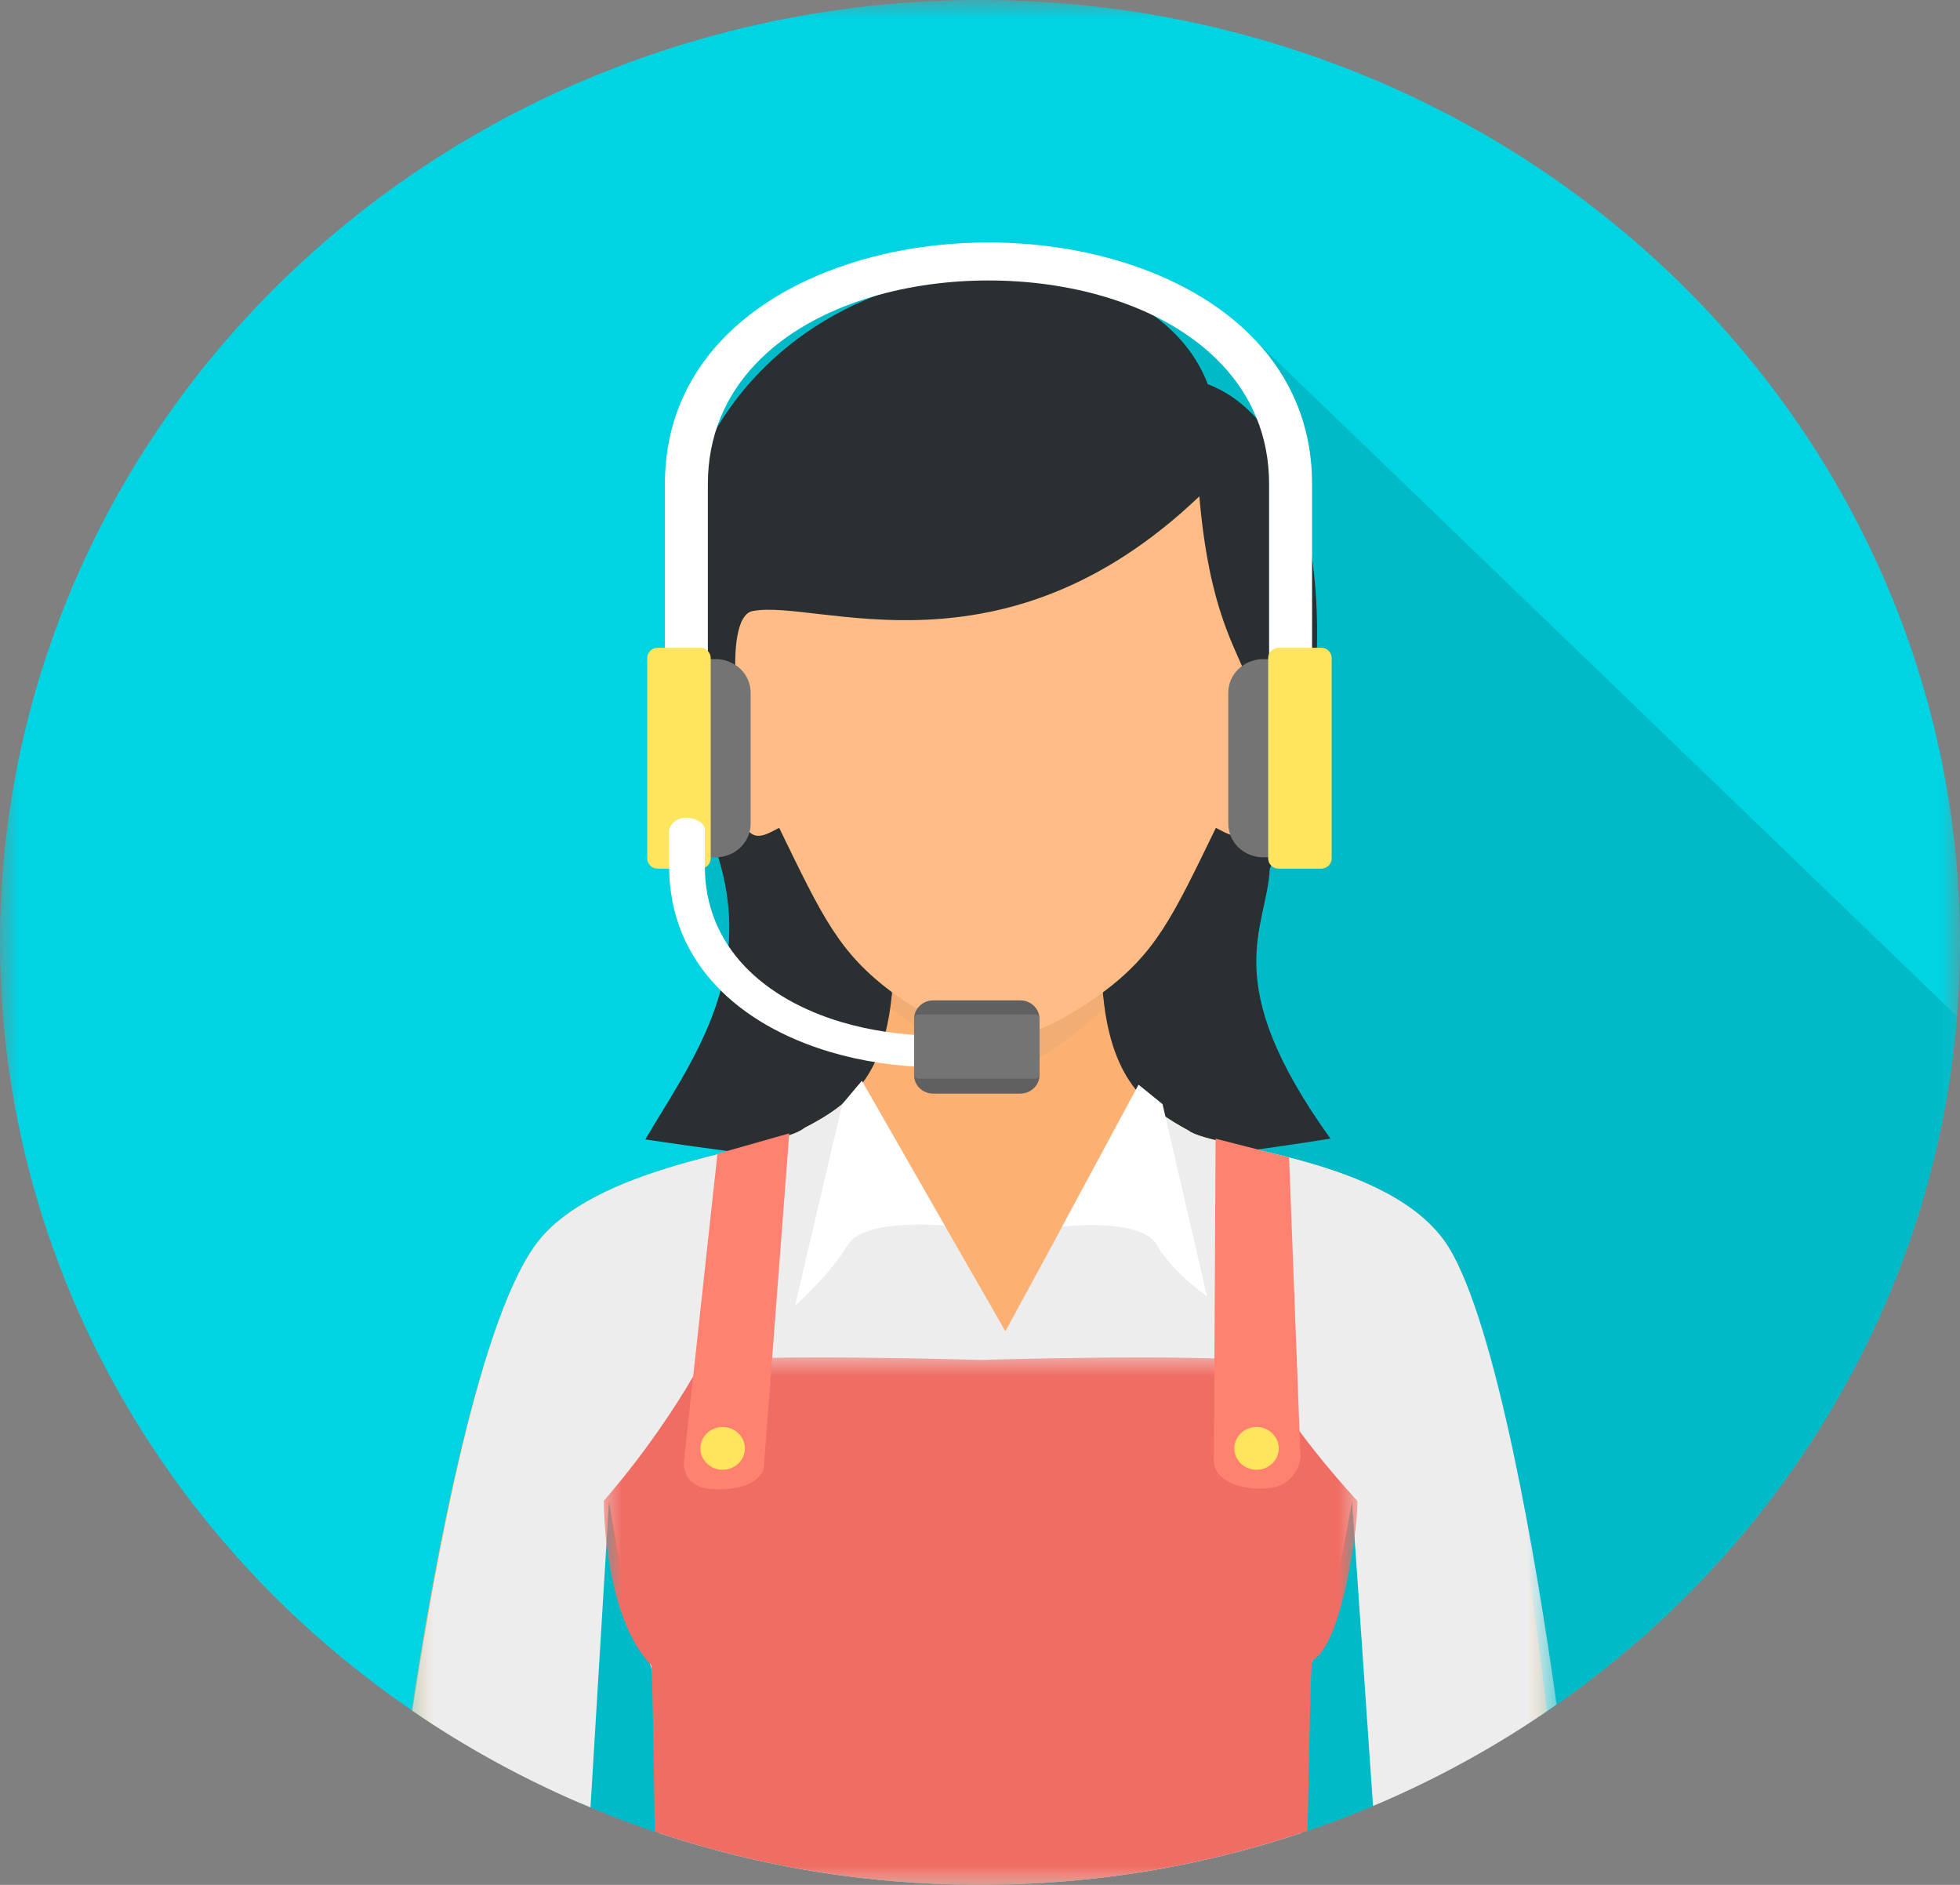 <svg width="52" height="50" viewBox="0 0 52 50" fill="none" xmlns="http://www.w3.org/2000/svg">
<rect x="0" y="0" width="52" height="50" fill="#808080" stroke="none"/>
<mask id="mask0_60_1844" style="mask-type:luminance" maskUnits="userSpaceOnUse" x="0" y="0" width="52" height="50">
<path d="M0 0H52V50H0V0Z" fill="white"/>
</mask>
<g mask="url(#mask0_60_1844)">
<path d="M52 25C52 25.409 51.99 25.818 51.969 26.227C51.948 26.635 51.917 27.043 51.875 27.451C51.833 27.857 51.781 28.264 51.718 28.668C51.656 29.073 51.584 29.476 51.5 29.877C51.418 30.279 51.324 30.678 51.221 31.074C51.117 31.471 51.004 31.866 50.881 32.257C50.757 32.648 50.623 33.037 50.48 33.422C50.337 33.807 50.183 34.189 50.021 34.567C49.858 34.945 49.686 35.319 49.504 35.689C49.321 36.059 49.13 36.424 48.93 36.785C48.73 37.146 48.52 37.501 48.301 37.853C48.082 38.204 47.855 38.549 47.618 38.889C47.382 39.229 47.137 39.564 46.883 39.893C46.63 40.221 46.368 40.544 46.099 40.86C45.828 41.176 45.551 41.486 45.265 41.789C44.979 42.092 44.685 42.389 44.385 42.678C44.084 42.967 43.775 43.249 43.461 43.524C43.145 43.799 42.823 44.066 42.494 44.325C42.165 44.585 41.83 44.837 41.488 45.08C41.146 45.324 40.798 45.559 40.445 45.786C40.091 46.014 39.732 46.233 39.367 46.443C39.001 46.654 38.632 46.855 38.257 47.048C37.881 47.241 37.501 47.425 37.116 47.6C36.732 47.775 36.343 47.94 35.95 48.097C35.556 48.253 35.16 48.401 34.759 48.538C34.359 48.676 33.954 48.805 33.547 48.924C33.141 49.042 32.73 49.151 32.317 49.251C31.905 49.35 31.49 49.44 31.072 49.52C30.655 49.6 30.236 49.669 29.815 49.729C29.394 49.79 28.972 49.839 28.549 49.88C28.125 49.92 27.701 49.95 27.276 49.97C26.851 49.99 26.425 50 26 50C25.575 50 25.149 49.99 24.724 49.97C24.299 49.95 23.875 49.92 23.451 49.88C23.028 49.839 22.606 49.79 22.185 49.729C21.764 49.669 21.345 49.6 20.928 49.52C20.51 49.44 20.095 49.35 19.683 49.251C19.27 49.151 18.86 49.042 18.453 48.924C18.046 48.805 17.641 48.676 17.241 48.538C16.84 48.401 16.444 48.253 16.05 48.097C15.657 47.94 15.268 47.775 14.884 47.6C14.499 47.425 14.119 47.241 13.743 47.048C13.368 46.855 12.998 46.654 12.633 46.443C12.268 46.233 11.909 46.014 11.555 45.786C11.202 45.559 10.854 45.324 10.512 45.08C10.17 44.837 9.835 44.585 9.506 44.325C9.177 44.066 8.855 43.799 8.539 43.524C8.224 43.249 7.916 42.967 7.615 42.678C7.315 42.389 7.021 42.092 6.735 41.789C6.449 41.486 6.172 41.176 5.901 40.86C5.632 40.544 5.37 40.221 5.117 39.893C4.863 39.564 4.618 39.229 4.382 38.889C4.145 38.549 3.918 38.204 3.699 37.853C3.48 37.501 3.27 37.146 3.07 36.785C2.869 36.424 2.679 36.059 2.496 35.689C2.314 35.319 2.142 34.945 1.979 34.567C1.817 34.189 1.663 33.807 1.52 33.422C1.377 33.037 1.243 32.648 1.119 32.257C0.996 31.866 0.882 31.471 0.779 31.074C0.676 30.678 0.582 30.279 0.5 29.877C0.416 29.476 0.344 29.073 0.282 28.668C0.219 28.264 0.167 27.857 0.125 27.451C0.083 27.043 0.052 26.635 0.031 26.227C0.01 25.818 0 25.409 0 25C0 24.591 0.01 24.182 0.031 23.773C0.052 23.365 0.083 22.957 0.125 22.549C0.167 22.143 0.219 21.736 0.282 21.332C0.344 20.927 0.416 20.524 0.5 20.123C0.582 19.721 0.676 19.322 0.779 18.926C0.882 18.529 0.996 18.134 1.119 17.743C1.243 17.352 1.377 16.963 1.52 16.578C1.663 16.193 1.817 15.811 1.979 15.433C2.142 15.055 2.314 14.681 2.496 14.311C2.679 13.941 2.869 13.576 3.07 13.215C3.27 12.854 3.48 12.498 3.699 12.147C3.918 11.796 4.145 11.451 4.382 11.111C4.618 10.771 4.863 10.436 5.117 10.107C5.37 9.779 5.632 9.456 5.901 9.14C6.172 8.824 6.449 8.514 6.735 8.211C7.021 7.908 7.315 7.611 7.615 7.322C7.916 7.033 8.224 6.751 8.539 6.476C8.855 6.201 9.177 5.934 9.506 5.674C9.835 5.415 10.17 5.163 10.512 4.92C10.854 4.676 11.202 4.441 11.555 4.214C11.909 3.986 12.268 3.767 12.633 3.557C12.998 3.346 13.368 3.145 13.743 2.952C14.119 2.759 14.499 2.576 14.884 2.4C15.268 2.225 15.657 2.06 16.05 1.903C16.444 1.747 16.84 1.599 17.241 1.462C17.641 1.324 18.046 1.195 18.453 1.076C18.86 0.958 19.27 0.848 19.683 0.749C20.095 0.65 20.51 0.56 20.928 0.48C21.345 0.4 21.764 0.331 22.185 0.271C22.606 0.21 23.028 0.161 23.451 0.12C23.875 0.08 24.299 0.05 24.724 0.03C25.149 0.01 25.575 0 26 0C26.425 0 26.851 0.01 27.276 0.03C27.701 0.05 28.125 0.08 28.549 0.12C28.972 0.161 29.394 0.21 29.815 0.271C30.236 0.331 30.655 0.4 31.072 0.48C31.49 0.56 31.905 0.65 32.317 0.749C32.73 0.848 33.141 0.958 33.547 1.076C33.954 1.195 34.359 1.324 34.759 1.462C35.16 1.599 35.556 1.747 35.95 1.903C36.343 2.06 36.732 2.225 37.116 2.4C37.501 2.576 37.881 2.759 38.257 2.952C38.632 3.145 39.001 3.346 39.367 3.557C39.732 3.767 40.091 3.986 40.445 4.214C40.798 4.441 41.146 4.676 41.488 4.92C41.83 5.163 42.165 5.415 42.494 5.674C42.823 5.934 43.145 6.201 43.461 6.476C43.775 6.751 44.084 7.033 44.385 7.322C44.685 7.611 44.979 7.908 45.265 8.211C45.551 8.514 45.828 8.824 46.099 9.14C46.368 9.456 46.63 9.779 46.883 10.107C47.137 10.436 47.382 10.771 47.618 11.111C47.855 11.451 48.082 11.796 48.301 12.147C48.52 12.498 48.73 12.854 48.93 13.215C49.13 13.576 49.321 13.941 49.504 14.311C49.686 14.681 49.858 15.055 50.021 15.433C50.183 15.811 50.337 16.193 50.48 16.578C50.623 16.963 50.757 17.352 50.881 17.743C51.004 18.134 51.117 18.529 51.221 18.926C51.324 19.322 51.418 19.721 51.5 20.123C51.584 20.524 51.656 20.927 51.718 21.332C51.781 21.736 51.833 22.143 51.875 22.549C51.917 22.957 51.948 23.365 51.969 23.773C51.99 24.182 52 24.591 52 25Z" fill="#00D4E3"/>
</g>
<mask id="mask1_60_1844" style="mask-type:luminance" maskUnits="userSpaceOnUse" x="10" y="6" width="42" height="44">
<path d="M10.833 6.417H52V50H10.833V6.417Z" fill="white"/>
</mask>
<g mask="url(#mask1_60_1844)">
<path fill-rule="evenodd" clip-rule="evenodd" d="M51.92 26.96L33.328 9.049C32.406 8.061 31.124 7.352 29.684 6.922C28.589 6.595 27.405 6.432 26.225 6.432C25.046 6.432 23.862 6.595 22.767 6.922C19.889 7.781 17.64 9.754 17.64 12.842V17.182H17.452C17.298 17.182 17.172 17.303 17.172 17.452V22.773C17.172 22.922 17.298 23.043 17.452 23.043H17.753C17.77 24.37 18.288 25.446 19.12 26.271C18.706 27.778 17.812 29.05 17.122 30.225C17.858 30.335 18.579 30.438 19.294 30.531C17.659 30.994 15.453 31.529 14.34 32.854C13.393 33.98 12.014 40.469 10.971 45.402C15.215 48.297 20.401 49.999 26 49.999C39.673 49.999 50.88 39.85 51.92 26.96Z" fill="#00BAC7"/>
</g>
<path fill-rule="evenodd" clip-rule="evenodd" d="M17.121 30.225C18.463 27.94 20.578 25.288 18.431 21.255C14.158 6.501 29.839 4.411 32.043 10.191C35.627 11.561 35.532 19.099 33.688 23.044C33.606 24.666 32.287 26.015 35.297 30.204C27.321 31.489 22.669 31.053 17.121 30.225Z" fill="#2A2F32"/>
<mask id="mask2_60_1844" style="mask-type:luminance" maskUnits="userSpaceOnUse" x="10" y="25" width="32" height="25">
<path d="M10.833 25.917H41.166V50H10.833V25.917Z" fill="white"/>
</mask>
<g mask="url(#mask2_60_1844)">
<path fill-rule="evenodd" clip-rule="evenodd" d="M23.694 25.971C23.553 28.479 22.627 29.261 21.343 29.921C20.69 30.475 16.053 30.813 14.339 32.854C12.765 34.729 11.532 41.353 10.92 45.368C12.314 46.324 13.81 47.149 15.388 47.829L16.157 39.81C16.157 39.81 16.674 43.465 17.163 43.98C17.439 44.27 17.51 45.934 17.521 47.54L21.174 49.568C22.737 49.85 24.35 49.999 25.998 49.999C27.662 49.999 29.288 49.847 30.865 49.561L34.504 47.541C34.515 45.935 34.48 44.383 34.862 43.98C35.245 43.578 35.868 39.81 35.868 39.81L36.5 47.875C38.105 47.193 39.626 46.36 41.041 45.393C40.582 41.523 39.706 35.15 38.431 33.089C36.958 30.707 32.131 30.472 31.53 29.99C30.275 29.315 29.373 28.487 29.233 25.972C29.233 25.972 27.357 27.372 26.19 27.156C25.024 26.941 23.694 25.972 23.694 25.972L23.694 25.971Z" fill="#FCB072"/>
</g>
<mask id="mask3_60_1844" style="mask-type:luminance" maskUnits="userSpaceOnUse" x="10" y="28" width="32" height="22">
<path d="M10.833 28.583H41.34V50H10.833V28.583Z" fill="white"/>
</mask>
<g mask="url(#mask3_60_1844)">
<path fill-rule="evenodd" clip-rule="evenodd" d="M22.887 28.723C22.485 29.265 21.955 29.606 21.344 29.92C20.691 30.474 16.054 30.813 14.34 32.854C12.765 34.729 11.551 41.366 10.941 45.381C12.41 46.386 13.993 47.247 15.666 47.945L16.158 39.809C16.158 39.809 16.805 43.601 17.164 43.979C17.461 44.292 17.484 46.794 17.499 48.63C20.163 49.516 23.023 49.999 26 49.999C28.988 49.999 31.857 49.513 34.529 48.621C34.544 46.786 34.567 44.291 34.864 43.979C35.223 43.601 35.87 39.809 35.87 39.809L36.427 47.905C38.158 47.176 39.789 46.271 41.298 45.214C40.761 41.377 39.696 35.128 38.433 33.087C36.96 30.706 32.133 30.471 31.532 29.989C30.995 29.7 30.522 29.383 30.146 28.917L26.674 35.314L22.889 28.722L22.887 28.723Z" fill="#EDEDED"/>
</g>
<path fill-rule="evenodd" clip-rule="evenodd" d="M23.632 26.758C24.315 27.149 25.456 28.373 26.522 28.387C27.586 28.401 29.084 26.889 29.297 26.777C29.279 26.635 29.263 26.486 29.251 26.332L29.233 26.345L29.232 26.346C29.175 26.389 27.339 27.767 26.19 27.552C25.06 27.339 23.774 26.404 23.697 26.348L23.676 26.331C23.663 26.478 23.649 26.621 23.632 26.757V26.758Z" fill="#F2AD74"/>
<path fill-rule="evenodd" clip-rule="evenodd" d="M20.672 21.96C21.83 24.344 22.258 25.274 23.696 26.345C23.696 26.345 25.025 27.333 26.192 27.552C27.359 27.772 29.235 26.345 29.235 26.345C30.672 25.274 31.1 24.344 32.258 21.96C32.542 22.105 32.838 22.302 33.069 22.049C33.299 21.794 34.395 18.497 34.198 18.053C34.001 17.607 33.605 17.921 33.514 18.093C33.459 18.172 33.404 18.51 33.324 18.508C33.255 18.506 33.22 18.362 33.102 18.04C32.77 17.136 32.082 16.204 31.819 13.167C26.573 18.172 21.672 15.875 19.965 16.21C19.521 16.297 19.479 17.339 19.517 17.951C19.521 18.02 19.639 18.299 19.595 18.327C19.541 18.324 19.36 18.055 19.333 18.039C17.632 16.979 19.815 21.998 19.861 22.049C20.091 22.303 20.388 22.105 20.672 21.96Z" fill="#FFBC86"/>
<mask id="mask4_60_1844" style="mask-type:luminance" maskUnits="userSpaceOnUse" x="15" y="35" width="22" height="15">
<path d="M15.86 35.917H36.14V50H15.86V35.917Z" fill="white"/>
</mask>
<g mask="url(#mask4_60_1844)">
<path fill-rule="evenodd" clip-rule="evenodd" d="M17.372 48.588C17.344 46.806 17.313 44.372 17.277 44.174C15.997 42.831 16.019 39.81 16.019 39.81C16.019 39.81 17.488 38.175 18.619 36.107C20.443 35.907 26.014 36.074 26.014 36.074C26.014 36.074 31.583 35.907 33.408 36.107C33.827 37.474 36.008 39.81 36.008 39.81C36.06 40.26 35.631 43.637 34.812 44.047C34.769 44.194 34.728 46.709 34.69 48.566C31.972 49.493 29.048 49.999 25.999 49.999C22.975 49.999 20.072 49.501 17.371 48.588H17.372Z" fill="#F06D64"/>
</g>
<path fill-rule="evenodd" clip-rule="evenodd" d="M20.939 30.065L20.266 38.901C20.245 39.178 19.887 39.539 18.95 39.505C18.014 39.472 18.15 38.717 18.15 38.717L19.034 30.605L20.939 30.065Z" fill="#FF8170"/>
<path fill-rule="evenodd" clip-rule="evenodd" d="M32.251 30.206L32.205 38.801C32.204 39.079 32.593 39.521 33.529 39.488C34.466 39.455 34.503 38.651 34.503 38.651L34.2 30.704L32.251 30.206Z" fill="#FF8170"/>
<path fill-rule="evenodd" clip-rule="evenodd" d="M19.172 37.854C19.498 37.854 19.763 38.108 19.763 38.421C19.763 38.734 19.498 38.989 19.172 38.989C18.846 38.989 18.582 38.734 18.582 38.421C18.582 38.108 18.846 37.854 19.172 37.854Z" fill="#FFE45E"/>
<path fill-rule="evenodd" clip-rule="evenodd" d="M33.337 37.854C33.662 37.854 33.927 38.108 33.927 38.421C33.927 38.734 33.662 38.989 33.337 38.989C33.011 38.989 32.747 38.734 32.747 38.421C32.747 38.108 33.011 37.854 33.337 37.854Z" fill="#FFE45E"/>
<path fill-rule="evenodd" clip-rule="evenodd" d="M22.866 28.669L25.062 32.51C25.062 32.51 22.896 32.303 22.48 33.036C22.063 33.771 21.092 34.638 21.092 34.638L22.346 29.288L22.866 28.669Z" fill="white"/>
<path fill-rule="evenodd" clip-rule="evenodd" d="M30.206 28.773L28.179 32.538C28.179 32.538 30.273 32.29 30.69 33.023C31.106 33.758 32.022 34.385 32.022 34.385L30.843 29.289L30.206 28.773Z" fill="white"/>
<path d="M34.81 12.842V18.763H33.67V12.842C33.67 10.261 31.763 8.604 29.323 7.876C28.35 7.585 27.289 7.44 26.225 7.44C25.16 7.44 24.099 7.586 23.127 7.876C20.686 8.604 18.78 10.261 18.78 12.842V18.763H17.64V12.842C17.64 9.754 19.888 7.781 22.766 6.922C23.861 6.595 25.045 6.432 26.225 6.432C27.404 6.432 28.588 6.595 29.683 6.922C32.561 7.781 34.81 9.754 34.81 12.842H34.81Z" fill="white"/>
<path fill-rule="evenodd" clip-rule="evenodd" d="M18.445 17.484H18.989C19.05 17.484 19.111 17.49 19.17 17.502C19.23 17.513 19.287 17.53 19.344 17.553C19.4 17.575 19.453 17.602 19.504 17.635C19.554 17.667 19.601 17.704 19.644 17.745C19.687 17.787 19.726 17.832 19.759 17.88C19.793 17.929 19.822 17.98 19.845 18.035C19.868 18.088 19.886 18.144 19.897 18.201C19.91 18.259 19.915 18.316 19.915 18.375V21.852C19.915 21.91 19.91 21.967 19.897 22.025C19.886 22.082 19.868 22.138 19.845 22.192C19.822 22.246 19.793 22.297 19.759 22.346C19.726 22.395 19.687 22.439 19.644 22.481C19.601 22.522 19.554 22.559 19.504 22.592C19.453 22.624 19.4 22.652 19.344 22.674C19.287 22.696 19.23 22.713 19.17 22.725C19.111 22.736 19.05 22.741 18.989 22.741H18.445C18.384 22.741 18.324 22.736 18.264 22.725C18.205 22.713 18.147 22.696 18.091 22.674C18.035 22.652 17.981 22.624 17.93 22.592C17.88 22.559 17.834 22.522 17.79 22.481C17.748 22.439 17.709 22.395 17.675 22.346C17.641 22.297 17.613 22.246 17.59 22.192C17.566 22.138 17.549 22.082 17.537 22.025C17.525 21.967 17.52 21.91 17.52 21.852V18.375C17.52 18.316 17.525 18.259 17.537 18.201C17.549 18.144 17.566 18.088 17.59 18.035C17.613 17.98 17.641 17.929 17.675 17.88C17.709 17.832 17.748 17.787 17.79 17.745C17.834 17.704 17.88 17.667 17.93 17.635C17.981 17.602 18.035 17.575 18.091 17.553C18.147 17.53 18.205 17.513 18.264 17.502C18.324 17.49 18.384 17.484 18.445 17.484Z" fill="#747474"/>
<path fill-rule="evenodd" clip-rule="evenodd" d="M17.451 17.183H18.575C18.612 17.183 18.647 17.189 18.682 17.203C18.716 17.217 18.747 17.236 18.773 17.262C18.799 17.287 18.819 17.316 18.833 17.349C18.848 17.382 18.855 17.417 18.855 17.452V22.774C18.855 22.81 18.848 22.844 18.833 22.878C18.819 22.91 18.799 22.939 18.773 22.965C18.747 22.99 18.716 23.01 18.682 23.023C18.647 23.037 18.612 23.044 18.575 23.044H17.451C17.414 23.044 17.378 23.037 17.344 23.023C17.31 23.01 17.279 22.99 17.253 22.965C17.227 22.939 17.206 22.91 17.192 22.878C17.178 22.844 17.171 22.81 17.171 22.774V17.452C17.171 17.417 17.178 17.382 17.192 17.349C17.206 17.316 17.227 17.287 17.253 17.262C17.279 17.236 17.31 17.217 17.344 17.203C17.378 17.189 17.414 17.183 17.451 17.183Z" fill="#FFE45E"/>
<path fill-rule="evenodd" clip-rule="evenodd" d="M33.513 17.484H34.057C34.118 17.484 34.178 17.49 34.238 17.502C34.298 17.513 34.355 17.53 34.411 17.553C34.468 17.575 34.521 17.602 34.571 17.635C34.622 17.667 34.669 17.704 34.712 17.745C34.755 17.787 34.793 17.832 34.827 17.88C34.861 17.929 34.889 17.98 34.913 18.035C34.935 18.088 34.953 18.144 34.965 18.201C34.977 18.259 34.983 18.316 34.983 18.375V21.852C34.983 21.91 34.977 21.967 34.965 22.025C34.953 22.082 34.935 22.138 34.913 22.192C34.889 22.246 34.861 22.297 34.827 22.346C34.793 22.395 34.755 22.439 34.712 22.481C34.669 22.522 34.622 22.559 34.571 22.592C34.521 22.624 34.468 22.652 34.411 22.674C34.355 22.696 34.298 22.713 34.238 22.725C34.178 22.736 34.118 22.741 34.057 22.741H33.513C33.452 22.741 33.392 22.736 33.332 22.725C33.273 22.713 33.215 22.696 33.159 22.674C33.103 22.652 33.049 22.624 32.998 22.592C32.948 22.559 32.901 22.522 32.858 22.481C32.815 22.439 32.777 22.395 32.743 22.346C32.709 22.297 32.681 22.246 32.657 22.192C32.634 22.138 32.617 22.082 32.605 22.025C32.593 21.967 32.587 21.91 32.587 21.852V18.375C32.587 18.316 32.593 18.259 32.605 18.201C32.617 18.144 32.634 18.088 32.657 18.035C32.681 17.98 32.709 17.929 32.743 17.88C32.777 17.832 32.815 17.787 32.858 17.745C32.901 17.704 32.948 17.667 32.998 17.635C33.049 17.602 33.103 17.575 33.159 17.553C33.215 17.53 33.273 17.513 33.332 17.502C33.392 17.49 33.452 17.484 33.513 17.484Z" fill="#747474"/>
<path fill-rule="evenodd" clip-rule="evenodd" d="M33.926 17.183H35.05C35.087 17.183 35.122 17.189 35.157 17.203C35.191 17.217 35.222 17.236 35.248 17.262C35.274 17.287 35.294 17.316 35.308 17.349C35.322 17.382 35.33 17.417 35.33 17.452V22.774C35.33 22.81 35.322 22.844 35.308 22.878C35.294 22.91 35.274 22.939 35.248 22.965C35.222 22.99 35.191 23.01 35.157 23.023C35.122 23.037 35.087 23.044 35.05 23.044H33.926C33.889 23.044 33.853 23.037 33.819 23.023C33.785 23.01 33.754 22.99 33.728 22.965C33.702 22.939 33.681 22.91 33.667 22.878C33.653 22.844 33.646 22.81 33.646 22.774V17.452C33.646 17.417 33.653 17.382 33.667 17.349C33.681 17.316 33.702 17.287 33.728 17.262C33.754 17.236 33.785 17.217 33.819 17.203C33.853 17.189 33.889 17.183 33.926 17.183Z" fill="#FFE45E"/>
<path d="M24.719 27.471C23.891 27.456 23.072 27.335 22.316 27.11C20.287 26.504 18.7 25.125 18.7 22.977V22.023C18.714 21.68 17.884 21.492 17.752 22.023V22.977C17.752 25.547 19.622 27.188 22.017 27.903C22.874 28.158 23.796 28.294 24.719 28.31V27.47V27.471Z" fill="white"/>
<path fill-rule="evenodd" clip-rule="evenodd" d="M24.758 26.537H27.07C27.349 26.537 27.577 26.756 27.577 27.024V28.523C27.577 28.792 27.349 29.01 27.07 29.01H24.758C24.479 29.01 24.252 28.792 24.252 28.523V27.024C24.252 26.756 24.479 26.537 24.758 26.537Z" fill="#606060"/>
<path fill-rule="evenodd" clip-rule="evenodd" d="M24.368 26.909H27.46C27.525 26.909 27.577 26.959 27.577 27.022V28.501C27.577 28.563 27.525 28.613 27.46 28.613H24.368C24.304 28.613 24.252 28.563 24.252 28.501V27.022C24.252 26.96 24.304 26.909 24.368 26.909Z" fill="#747474"/>
</svg>
